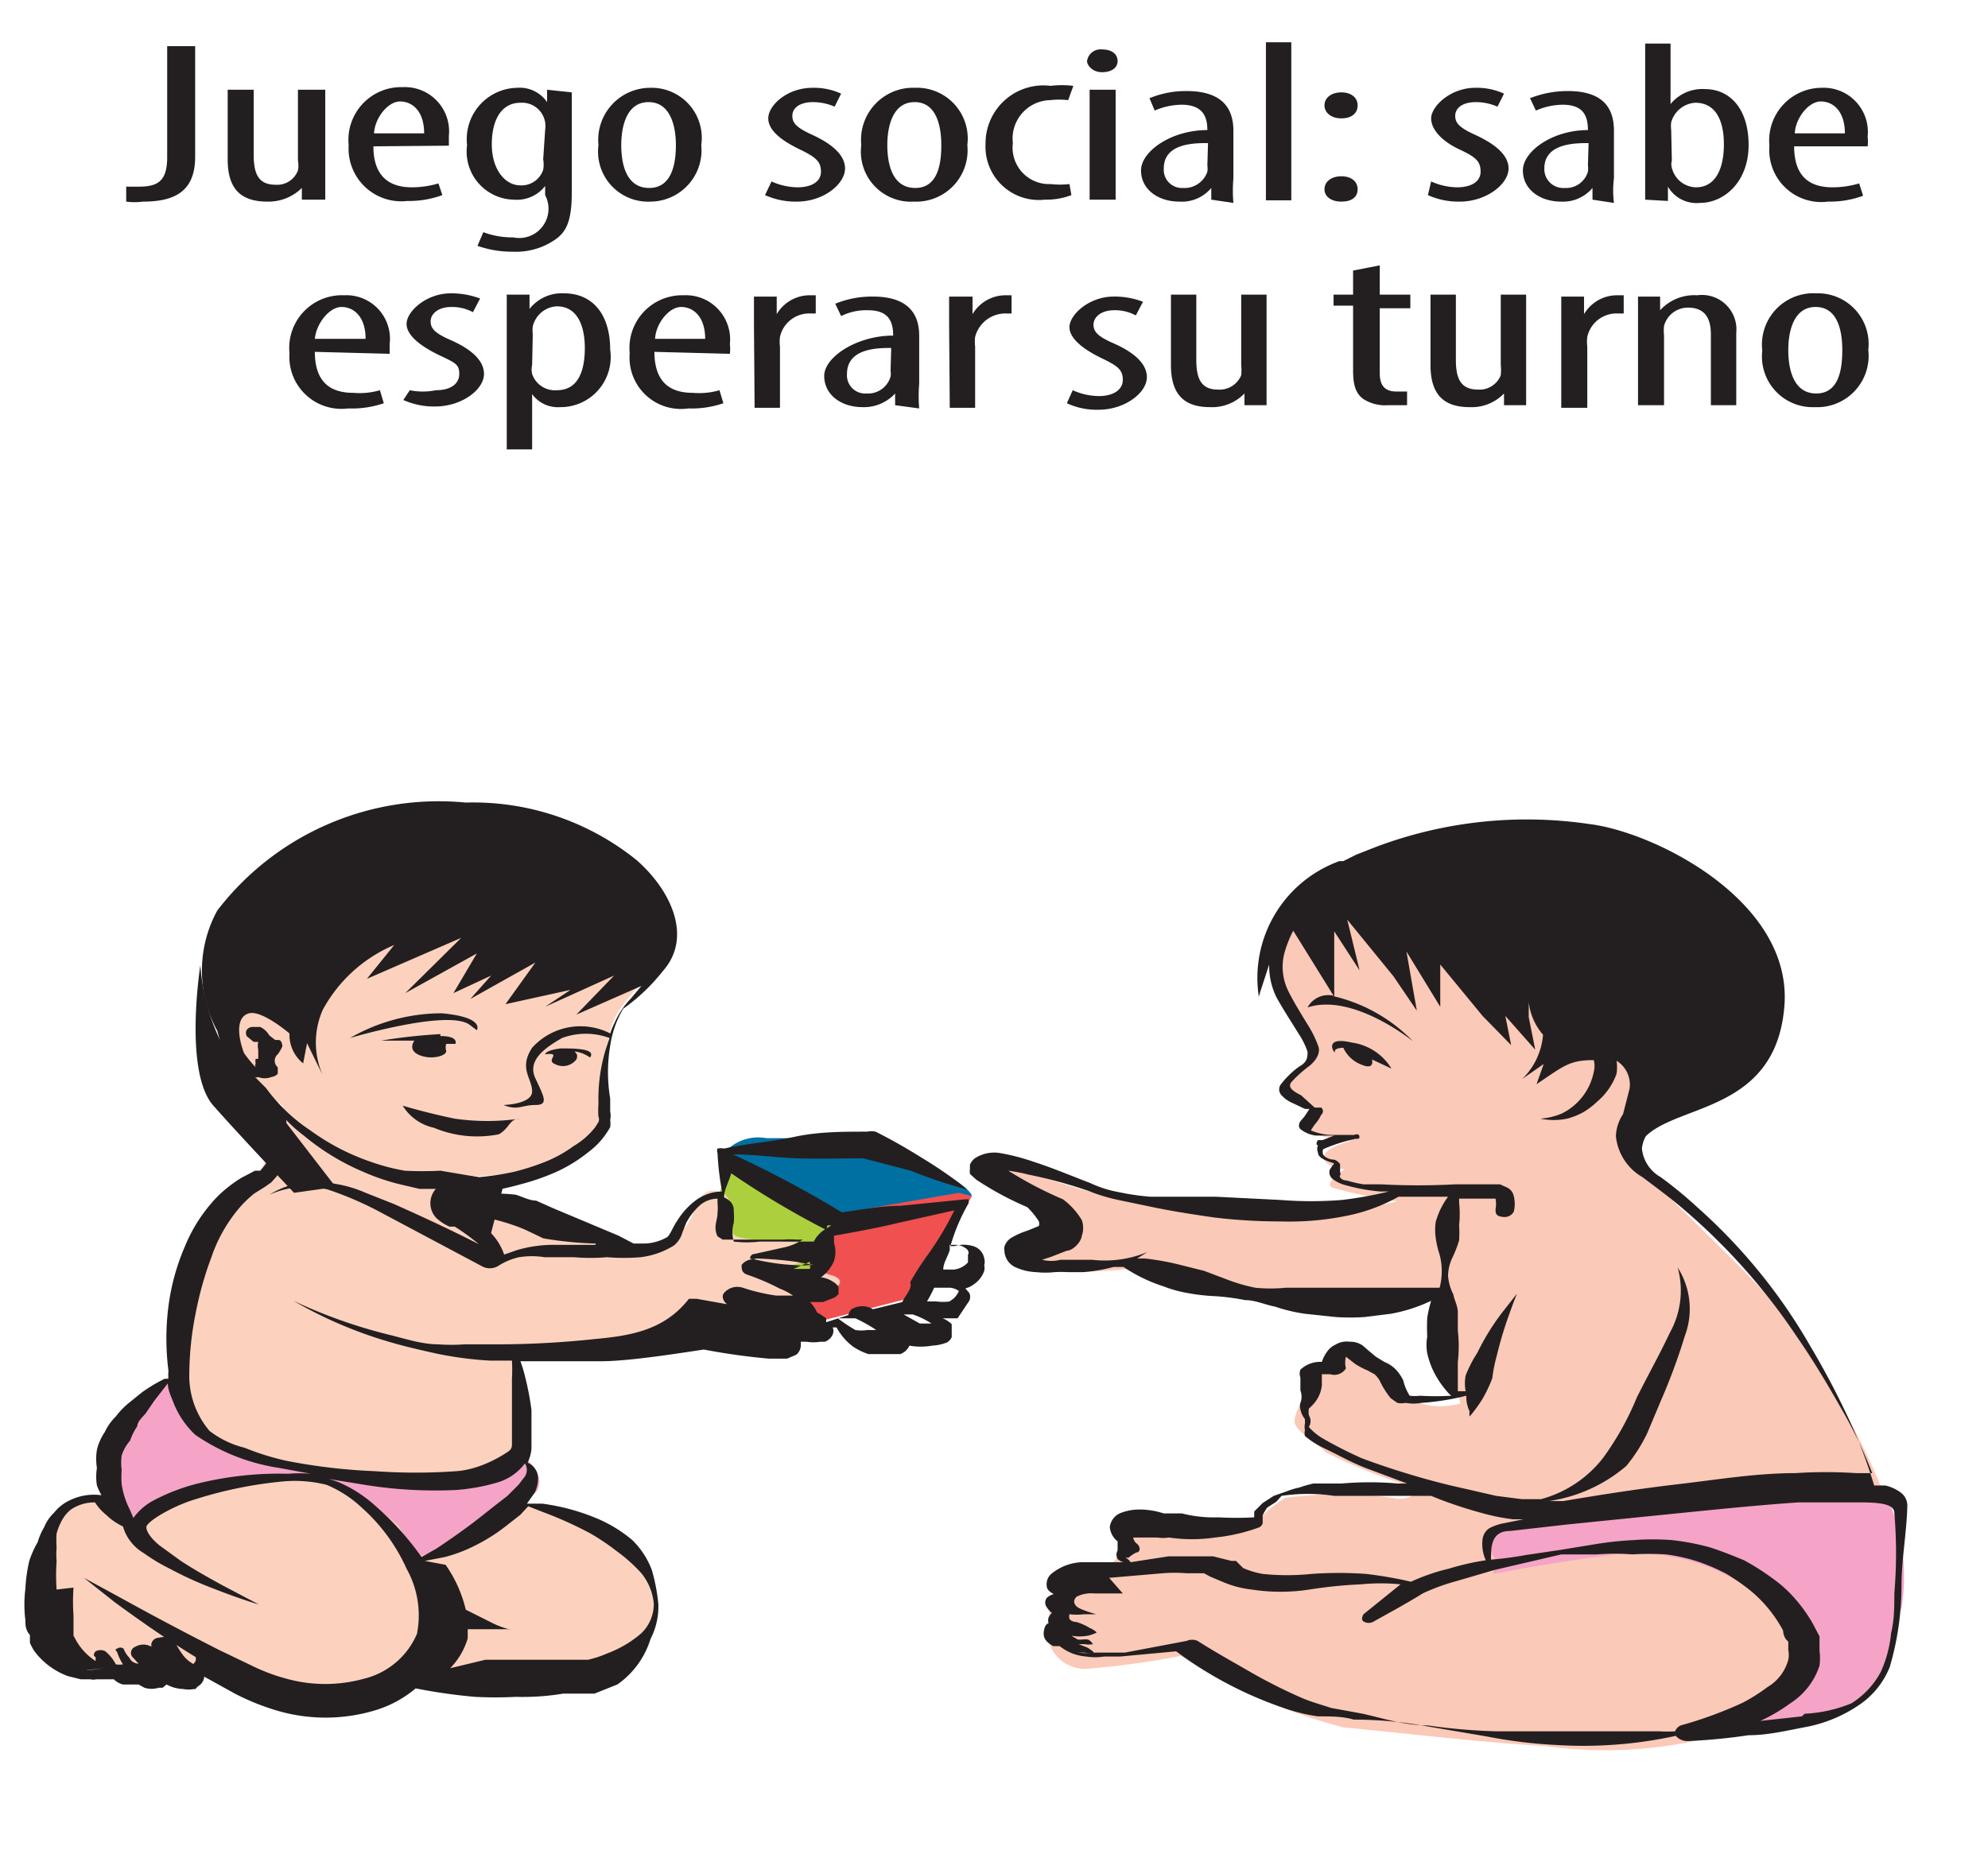 <svg id="Capa_1" data-name="Capa 1" xmlns="http://www.w3.org/2000/svg" viewBox="0 0 30.56 28.51"><defs><style>.cls-1{fill:#0070a2;}.cls-2{fill:#f05050;}.cls-3{fill:#b3d335;}.cls-4{fill:#f5a4c7;}.cls-5{fill:#fbc9b7;}.cls-6,.cls-9{fill:#231f20;}.cls-7{fill:#acd03d;}.cls-8{fill:#fcd2be;}.cls-9{fill-rule:evenodd;}</style></defs><title>5-30meses</title><path class="cls-1" d="M14.48,18.62l-1.24.5-.2.71,1.21-.33s.41-.78.23-.88"/><path class="cls-2" d="M13.17,19.17l1.2-.41s0-.16-.1-.19l-.73-.5-1.21.35Z"/><path class="cls-3" d="M13.24,19.12l-.13.71-.31-.06s-.72-.7-.72-.7l.17-.56Z"/><path class="cls-4" d="M26.48,21.91S28.83,22.82,29,23a3,3,0,0,1,.23,1.73c-.16.2,0,1.52-1.36,1.77A7,7,0,0,1,24.74,26S22,23.64,22,23.6s4.45-1.69,4.45-1.69"/><path class="cls-5" d="M23,24s-.22-.34-.14-.46a3,3,0,0,1,.86-.2l4.2-.47h1A12.41,12.41,0,0,0,27.24,20c-.91-1-2.09-2-2.12-2.24a2.84,2.84,0,0,1,.09-1.11c.12-.24.29-1-.21-1.29s-4-1.81-4.35-1.62-.92.55-.92.55a.85.85,0,0,0,0,1c.34.49.66.74.33,1.06s-.39.53-.07.66l.32.13s-.26.1-.22.22.68.18.68.18-.41.1-.42.25.32.19.32.19-.33.21-.19.28a7.51,7.51,0,0,0,1,.21,9.8,9.8,0,0,1-1.68.26,11.84,11.84,0,0,1-4-.71c-1.6-.64.45.76.45.76s.19.21-.14.35-.48.27-.31.38a7.16,7.16,0,0,0,1.56,0,4.86,4.86,0,0,0,1.58.44c1,.13,2.11.21,2.11.21l1.07-.17s-.13.76.06,1a1.44,1.44,0,0,1,.27.59s-.52.15-.79-.12-.72-.67-.92-.67,0,.12-.24.2-.33,0-.34.19-.32.57-.25.72.32.27.47.43a8.61,8.61,0,0,0,1.46.57.44.44,0,0,1-.43.13,6.18,6.18,0,0,0-1.65,0,2,2,0,0,0-.53.47,2.73,2.73,0,0,1-1.2.1c-.37-.14-.7-.19-.74-.1s0,.05-.05.27-.15.26-.15.26l.19.17s-.88.09-1,.23a1.27,1.27,0,0,0-.18.69.58.58,0,0,0,.58.54,12.39,12.39,0,0,0,1.47-.2,8.71,8.71,0,0,0,2.5,1.1c.87.08,2,.22,3.13.29a6.66,6.66,0,0,0,2.78-.21c1-.32,1.39-1,.95-1.66a3.11,3.11,0,0,0-2.69-1.08c-1,.13-1.87.3-1.87.3"/><path class="cls-6" d="M20.93,16.37a.5.5,0,0,1-.28-.26s-.14,0-.13.06-.21-.25.26-.14a.85.85,0,0,1,.61.4l-.3-.14s.05.17-.16.08"/><polygon class="cls-6" points="19.34 15.34 19.37 15.27 19.37 15.28 19.34 15.34"/><path class="cls-6" d="M15.26,18h0m.24,0h0a2.84,2.84,0,0,1,.31.06,7.36,7.36,0,0,1,.92.25,2.77,2.77,0,0,0,.46.14l.48.1c.33.07.65.12,1,.17a8.39,8.39,0,0,0,1,.06,4.43,4.43,0,0,0,1-.08,2.73,2.73,0,0,0,.83-.3c.25,0,.5,0,.76,0a1.17,1.17,0,0,0-.19.39.86.86,0,0,0,0,.24,1.38,1.38,0,0,0,.06.26,1,1,0,0,1,0,.51l-.69,0c-.23,0-.49,0-.77,0h-.91a2.37,2.37,0,0,1-.46,0,2.58,2.58,0,0,1-.42-.12l-.37-.14-.36-.09a4.11,4.11,0,0,0-.55-.1l-.12,0,.16-.1v0h0a1.7,1.7,0,0,1-.85.12h-.24l-.25,0a.57.57,0,0,1-.28,0s0,0,0,0,0-.05,0,0l.15-.05.23-.09c.09,0,.22-.13.23-.23a.36.36,0,0,0,0-.24,1.1,1.1,0,0,0-.29-.32h0l0,0A5.91,5.91,0,0,1,15.5,18Zm6.76,1.61h0a.68.68,0,0,1,.07-.28,1.72,1.72,0,0,0,.1-.26,1.79,1.79,0,0,0,0-.23,1.69,1.69,0,0,0,0-.35s0,0,0-.06h.27l.29,0h0s0,0,0,0a.45.45,0,0,1,0,.16h0c0,.06,0,.11.11.12a.16.16,0,0,0,.17-.08h0a.49.49,0,0,0,0-.24.19.19,0,0,0-.1-.13l-.11-.05h-.12l-.29,0h-.28a10.84,10.84,0,0,1-1.14,0l-.27,0a2,2,0,0,1-.26-.06c-.08,0-.12-.06-.1-.08s0,0,0-.08,0,0,0-.09a.18.18,0,0,0-.09-.07c-.09,0-.16-.05-.17-.08a.11.11,0,0,1,0-.08s0,0,0,0a.05.05,0,0,1,0,0,2.44,2.44,0,0,1,.5-.16c.05,0,.07,0,.05-.06a.07.07,0,0,0-.07,0H20.5a.84.84,0,0,1-.35-.07l.06-.09a.56.56,0,0,0,.1-.15.07.07,0,0,0,0-.11l-.1,0L20,16.84c-.12-.06-.21-.12-.15-.2a1.89,1.89,0,0,1,.25-.23c.1-.07.2-.19.17-.31a1.64,1.64,0,0,0-.14-.3c-.11-.18-.23-.37-.32-.55a.84.84,0,0,1-.07-.58,1.78,1.78,0,0,1,.14-.36l.62,1a.36.36,0,0,0-.4.18c.7-.23,1.62.52,1.62.52a2.48,2.48,0,0,0-1.21-.69l0-1,.39.6-.19-.78.71.87.36.53-.16-.91.52.85,0-.65.65.79.44.45-.09-.45.46.52-.1-.5c0-.4,0-.23,0-.23a.93.93,0,0,0,.22.5,1.07,1.07,0,0,1-.32.68l.33-.23v0h0l-.11.31c.42-.28.5-.37.88-.37h0l0,0v0a.36.36,0,0,1,0,.18.91.91,0,0,1-.49.64,1,1,0,0,1-.34.08h-.14v0l.15,0a1,1,0,0,0,.41,0,1.09,1.09,0,0,0,.25-.1,1.16,1.16,0,0,0,.21-.16,1,1,0,0,0,.3-.43.65.65,0,0,0,0-.2.43.43,0,0,1,.2.43l-.1.39a.65.65,0,0,0-.11.34.82.82,0,0,0,.41.63c.21.16.39.29.58.45a9.51,9.51,0,0,1,1.79,2c.25.36.47.73.68,1.1a7,7,0,0,1,.48,1l-.25,0a7.22,7.22,0,0,0-.93,0c-.6,0-1.2.1-1.8.17s-1.18.16-1.77.26l-.22,0A2.36,2.36,0,0,0,25,22.54a2.48,2.48,0,0,0,.32-.5l.21-.5a9.25,9.25,0,0,0,.37-1,1.18,1.18,0,0,0-.11-1.05h0s0,0,0,0a1.33,1.33,0,0,1-.12,1c-.15.32-.33.64-.51,1a4.39,4.39,0,0,1-.52.93,1.8,1.8,0,0,1-.95.63l-.16,0h-.14L23,23l-.7-.16a12.1,12.1,0,0,1-1.37-.42,6.54,6.54,0,0,1-.59-.3.85.85,0,0,1-.22-.18,0,0,0,0,1,0,0l0,0a.17.17,0,0,0,0-.18.33.33,0,0,1,0-.1l.06-.06a.51.51,0,0,0,.14-.3v-.17h.13a.21.21,0,0,0,.24-.09.06.06,0,0,0,0,0h0a.37.37,0,0,1,0-.18h0l.14.11a1.14,1.14,0,0,0,.19.1l.11.06a.39.39,0,0,1,.08.1,1.27,1.27,0,0,0,.17.27l.1.07a.33.33,0,0,0,.13,0,.66.66,0,0,0,.24,0,3.82,3.82,0,0,0,.69-.11s0,0,0,0a.54.54,0,0,0,.05.24.48.48,0,0,0,0,.08s0,0,0,0h0a1.9,1.9,0,0,0,.21-.29,2.09,2.09,0,0,0,.14-.3,2.41,2.41,0,0,1,.07-.35,5.86,5.86,0,0,1,.2-.66c.06-.17.11-.29.11-.29s0,0,0,0h0l-.22.28a3.61,3.61,0,0,0-.39.63,1.94,1.94,0,0,0-.18.35.66.66,0,0,0,0,.24h-.12s0-.06,0-.1,0-.21,0-.35a2.07,2.07,0,0,0,0-.48c0-.09,0-.18,0-.28s-.05-.18-.07-.28A.75.75,0,0,1,22.26,19.62ZM22,23h0l.15.06a7,7,0,0,0,.69.22,3.16,3.16,0,0,0,.42.08h.16l-.3.06a.79.79,0,0,0-.23.08.24.24,0,0,0-.1.17.6.6,0,0,0,.05.32h0a3.9,3.9,0,0,0-.57.13,3.06,3.06,0,0,0-.58.2A6.2,6.2,0,0,0,21,24.2a5.89,5.89,0,0,0-.84,0,3.65,3.65,0,0,1-.75,0,1.32,1.32,0,0,1-.3-.09L19,24l-.07,0h0l0,0h0l0,0-.28-.07-.24,0c-.16,0-.31,0-.45,0l-.58.09v0a.19.19,0,0,0-.08-.07l0,0h0s0,0,0,0l.05,0a.5.5,0,0,1,.12-.08c.06,0,.07-.09,0-.14l0,0a.14.14,0,0,1-.05-.09h0c.06,0,.14,0,.22,0l.15,0a.58.58,0,0,0,.18,0,2.43,2.43,0,0,0,.71,0,2.77,2.77,0,0,0,.66-.15h0a.1.1,0,0,0,.07-.07v-.12a.75.75,0,0,1,.07-.12l.14-.09L19.7,23a2.74,2.74,0,0,1,.81,0H22Zm-4.75.46Zm-.2.8h0l.82-.07a2.29,2.29,0,0,1,.37,0h.16l.11,0,0,0h0l.09.05.19.08a1.57,1.57,0,0,0,.45.12,2.92,2.92,0,0,0,.89,0,7,7,0,0,1,.79-.08,3.11,3.11,0,0,1,.61,0l-.57.46h0s-.05.08,0,.11a.15.15,0,0,0,.16,0h0c.25-.14.51-.28.75-.43a3.14,3.14,0,0,1,.52-.19l.58-.17L24,23.9H24l.55,0a3.32,3.32,0,0,1,.54,0,4.38,4.38,0,0,1,.52,0,2.68,2.68,0,0,1,.49.11,2.92,2.92,0,0,1,.44.19,3.27,3.27,0,0,1,.36.25,2,2,0,0,1,.29.29,2.1,2.1,0,0,1,.22.33s0,.11.08.17l0,.05a0,0,0,0,0,0,0v.08a.38.38,0,0,1,0,.15.7.7,0,0,1-.32.42,2.75,2.75,0,0,1-.38.24,6.25,6.25,0,0,1-.92.34h0a.16.16,0,0,0-.12.1,1.92,1.92,0,0,1-.24,0c-.17,0-.35,0-.52,0l-1,0-.52,0H23a9.1,9.1,0,0,1-1.05-.09c-.35,0-.69-.11-1-.18l-.49-.09c-.15-.05-.3-.09-.44-.15a8.06,8.06,0,0,1-.83-.42c-.26-.15-.53-.3-.78-.46h0a.21.21,0,0,0-.17,0l-.95.18-.23,0-.22,0a1.24,1.24,0,0,1-.27,0h.1a.49.49,0,0,0,.15,0,.56.56,0,0,0-.11-.08l-.13-.05-.08,0h0l0,0h.05s0,0,0,0h0l.12,0a.36.36,0,0,0,.13,0,.19.19,0,0,0-.07-.07.31.31,0,0,0-.1,0h-.06l-.1-.06a.72.72,0,0,0,.25,0,.51.51,0,0,0,.14-.05.38.38,0,0,0-.11-.07.88.88,0,0,0-.2-.09s-.08,0-.11-.05a.13.13,0,0,1,0-.07h0a.93.93,0,0,0,.22,0h.19s0,0,0,0h0a0,0,0,0,0,0,0s0,0,0,0-.25-.07-.3-.12-.05-.1,0-.15a.5.5,0,0,1,.27-.05h.44Zm10.65,2.13h0l-.64.07h0a2.64,2.64,0,0,0,.46-.27,1.09,1.09,0,0,0,.35-.36,1.07,1.07,0,0,0,.1-.22.88.88,0,0,0,0-.23l0-.11,0-.06,0-.05-.1-.19a2.26,2.26,0,0,0-.26-.37,1.91,1.91,0,0,0-.36-.33,3.7,3.7,0,0,0-.44-.28c-.17-.07-.34-.14-.53-.2a3.71,3.71,0,0,0-.58-.11,3.85,3.85,0,0,0-.59,0,5.23,5.23,0,0,0-.57.06l-.55.09-.54.08a5.15,5.15,0,0,1-.53.07c0-.19,0-.44.29-.44l.88-.1,1.78-.18c.6-.06,1.19-.12,1.78-.16.29,0,.59,0,.87,0s.6,0,.6.16a7.34,7.34,0,0,1,0,1.24c0,.2,0,.41-.05.61a1.84,1.84,0,0,1-.16.6,1.29,1.29,0,0,1-.45.48A2.17,2.17,0,0,1,27.74,26.35ZM15,17.8a.23.23,0,0,0-.09.11s0,0,0,.06a.38.38,0,0,0,0,.08l.1.09a4.9,4.9,0,0,0,.78.42,1.16,1.16,0,0,1,.18.22.12.12,0,0,1,0,.07s0,0,0,0l-.17.07a1.19,1.19,0,0,0-.25.11.24.24,0,0,0-.11.14.14.14,0,0,0,0,.06h0v0a.29.29,0,0,0,.16.25.84.84,0,0,0,.33.08,1.27,1.27,0,0,0,.28,0,1.77,1.77,0,0,1,.21,0l.23,0a2.57,2.57,0,0,0,.47-.08l.15,0a2.44,2.44,0,0,0,.62.3,1.89,1.89,0,0,0,.36.1,3,3,0,0,0,.44.05,3.47,3.47,0,0,1,.45.06c.16,0,.3.07.46.1a2.56,2.56,0,0,0,.46.11l.47.05a3.3,3.3,0,0,0,.45,0l.4-.05A2.41,2.41,0,0,0,22,20l0,0a2,2,0,0,0-.06.26,2.83,2.83,0,0,0,0,.29.74.74,0,0,0,0,.26,1.35,1.35,0,0,0,.08.24,1.43,1.43,0,0,0,.22.34.45.45,0,0,0,.07.07,3.85,3.85,0,0,1-.48,0,.65.65,0,0,1-.16,0s0,0,0,0,0,0,0,0a.79.79,0,0,1-.1-.24.76.76,0,0,0-.11-.16.52.52,0,0,0-.18-.12l-.13-.08-.12-.1-.08-.07a.33.33,0,0,0-.2-.06.34.34,0,0,0-.23.05.29.29,0,0,0-.11.09.56.56,0,0,0-.09.17h0a.44.44,0,0,0-.33.12.17.17,0,0,0,0,.12v.2a.26.26,0,0,1,0,.19l0,0,0,0a.18.18,0,0,0,0,.1.35.35,0,0,0,.07.15s0,.05,0,.07a.22.22,0,0,0,0,.1.18.18,0,0,0,0,.09,1.37,1.37,0,0,0,.3.19c.21.1.4.21.63.3l.64.24-.14,0a5,5,0,0,0-.87,0l-.21,0-.22,0a1.66,1.66,0,0,0-.21.06,1.17,1.17,0,0,0-.2.06l-.2.07-.17.11-.13.13,0,.09a5.07,5.07,0,0,1-.55,0,2,2,0,0,1-.56-.06l-.13,0-.15,0a1.2,1.2,0,0,0-.4-.06.79.79,0,0,0-.28.06.27.27,0,0,0-.15.21.32.32,0,0,0,.12.22l0,.05,0,.09a.13.13,0,0,0,0,.13.2.2,0,0,0,.09.05h0l0,0H17l-.18,0h-.2a.79.79,0,0,0-.46.18.21.21,0,0,0-.07.18c0,.06.05.1.11.13a.24.24,0,0,0-.11.06.12.12,0,0,0,0,.14.34.34,0,0,0,.08.09.25.25,0,0,0-.05.07.14.14,0,0,0,0,.09s-.05,0-.07.1,0,.17.14.25l.1,0a.73.73,0,0,0,.41.16.82.82,0,0,0,.27,0h.25l.86-.08a6,6,0,0,0,1.65.87,2.74,2.74,0,0,0,.53.13c.2,0,.38,0,.55.05q.53,0,1.05.09l1,.17a7.49,7.49,0,0,0,1.06.13,6.67,6.67,0,0,0,1.84-.14.24.24,0,0,0,.19.08,8.89,8.89,0,0,0,.93-.09c.3,0,.58-.07.9-.13a2.17,2.17,0,0,0,.82-.35,1.27,1.27,0,0,0,.45-.57,4.43,4.43,0,0,0,.18-1.24c0-.41.08-.82.09-1.24a.25.25,0,0,0-.1-.2.64.64,0,0,0-.24-.11l-.17,0a7.38,7.38,0,0,0-.38-1,12.51,12.51,0,0,0-.6-1.14,8.53,8.53,0,0,0-1.73-2.13,6.47,6.47,0,0,0-.57-.47.57.57,0,0,1-.29-.44.47.47,0,0,1,.06-.19c.51-.5,2-.38,2.13-2s-2-2.68-3-2.8a6.58,6.58,0,0,0-3.3.36l-.28.11-.2.1-.06,0a1.91,1.91,0,0,0-1.24,2.08l.16-.49a1.1,1.1,0,0,0,.11.5c.11.2.23.38.34.56a1.22,1.22,0,0,1,.14.28c0,.08,0,.16-.13.23a1.33,1.33,0,0,0-.27.26.13.13,0,0,0,0,.18.48.48,0,0,0,.17.12l.19.09.07,0s0,0,0,0l-.08.12-.06.07s-.05.07,0,.12a.46.46,0,0,0,.24.1l.22,0h.06l-.18.07-.07,0s-.05.07,0,.08a.14.14,0,0,0,0,.11c0,.1.18.14.25.17h0a.53.53,0,0,0-.07.1.13.13,0,0,0,.05.14.55.55,0,0,0,.15.08,2.83,2.83,0,0,0,.58.11h.13a6,6,0,0,1-.72.13,6,6,0,0,1-.95,0l-1-.05-1,0a3.7,3.7,0,0,1-.48-.07,1.73,1.73,0,0,1-.44-.14c-.29-.11-.57-.23-.88-.33a3.31,3.31,0,0,0-.5-.13A.55.55,0,0,0,15,17.8Z"/><path class="cls-6" d="M12.32,19.1h0a2.83,2.83,0,0,0,0-.29,1.42,1.42,0,0,0,0-.2c.12.1.24.2.37.29s.32.21.49.31l0,0v0c-.08.12-.15.24-.22.36-.06-.06-.11-.12-.17-.17l-.43-.34m.95.58h0c0-.13.06-.26.08-.39h0s0-.05,0-.07a3.28,3.28,0,0,1,.54-.24l.57-.13a3.31,3.31,0,0,0-.45.47,4.52,4.52,0,0,0-.5.23Zm.9-1h0a3.13,3.13,0,0,1-.36.19,2.43,2.43,0,0,1-.54.17,3.4,3.4,0,0,0-.32-.34l-.23-.21a4.88,4.88,0,0,0,.83-.4,1.7,1.7,0,0,0,.34.37Zm-2.23.46a.07.07,0,0,0,0,.07l0,0c.12.13.25.27.39.4l.45.37h0a.28.28,0,0,0,.29,0,.12.12,0,0,0,.07-.07s0,0,0-.06l.48-.15c.19-.07.37-.16.54-.24h0l.05-.05a2.51,2.51,0,0,0,.28-.65l.19-.05-.18-.14a3.15,3.15,0,0,0-.47-.3,2.77,2.77,0,0,0-.55-.24h0a6.35,6.35,0,0,0-1.27.24l-.28.08.17.14a1.12,1.12,0,0,0-.11.26A2.47,2.47,0,0,0,11.94,19.15Z"/><path class="cls-1" d="M14.94,18.39l-2.15.29-1.66-.95a.69.69,0,0,1,.65-.23c.47,0,1.8,0,1.8,0s1.33.69,1.36.89"/><polygon class="cls-2" points="12.89 18.66 14.74 18.34 14.94 18.39 14.1 19.93 12.23 20.41 12.89 18.66"/><path class="cls-7" d="M12.28,19.94a12.21,12.21,0,0,0,.62-1.1l-1.67-1.11-.38,1.4Z"/><path class="cls-4" d="M7.1,21.84s1.45.59,1.15,1.09a6.5,6.5,0,0,1-1.87,1.21L2.64,24s-.88-.69-1-1.06a1.25,1.25,0,0,1,.39-1.3,8.7,8.7,0,0,0,1-.88Z"/><path class="cls-8" d="M9.82,19.29a2.31,2.31,0,0,0,.66-.36c.24-.23.22-.66.51-.62s.24.28.21.42-.06.13.09.26,1.32.06,1.36.21-.74.32-.74.32.94,0,1,.17-.72.3-.72.3.39.21.31.33a2.91,2.91,0,0,1-.67.37l-1.08-.17-2.94.31s.26.19.21.84.34.83-.61,1A8.37,8.37,0,0,1,4,22.4c-.81-.28-1.37-.66-1.27-1.6a4.87,4.87,0,0,1,.48-2.06c.22-.2.73-.49.88-.93s.41-.73.19-.86a1.57,1.57,0,0,1-.88-1.23c-.07-.79.6-2.22,1.49-2.31a11.63,11.63,0,0,1,3-.19c.46.2,2.08,1.32,2.09,1.6s-.51.58-.61,1.06A6.46,6.46,0,0,0,9.33,17,1.68,1.68,0,0,1,8.11,18a7.14,7.14,0,0,1-1.56.09l.21.1v.24a2.23,2.23,0,0,1,1.13,0c.59.19,1.94.79,1.94.79"/><path class="cls-8" d="M2.91,23a2.79,2.79,0,0,1,3.22.47l.28.47a4.85,4.85,0,0,0,.94-.38c.24-.17.57-.47.57-.47a5.89,5.89,0,0,1,1.57.65c.45.36,1,1.28,0,1.7a4.93,4.93,0,0,1-2.08.34l-1.13-.1a1.41,1.41,0,0,1-1.19.43,5.2,5.2,0,0,1-1.83-.63s.09.37-.27.29a3.23,3.23,0,0,0-.94-.12c-.32,0-.55.16-.87,0S.76,25,.7,24.6s.11-1.53.46-1.55a2,2,0,0,1,.68.07l.42.52s-.46-.51.65-.64"/><path class="cls-6" d="M7.21,15.75c-.35-.23-1.83.21-1.83.21a2.83,2.83,0,0,1,1.41-.38c.67.06.54.26.54.26Z"/><path class="cls-6" d="M6.77,15.93c.29,0,.23.12.23.12H6.86a.17.17,0,0,0,0,.11c0,.08-.24.14-.42.06S6.37,16,6.37,16H5.86a8.33,8.33,0,0,1,.91-.1"/><path class="cls-6" d="M8.6,16.12c.23,0,.57,0,.47.14a.53.53,0,0,0-.21-.09c-.08,0,.05,0,0,.12a.26.26,0,0,1-.33.07c-.15-.06.12-.18-.15-.15,0,0,0-.06.24-.09"/><path class="cls-6" d="M6.19,17s.36.11.8.2a3.51,3.51,0,0,0,1,0c-.16,0-.15.14-.32.24a1.72,1.72,0,0,1-1-.1A.75.75,0,0,1,6.19,17"/><path class="cls-6" d="M4.9,16.6v0"/><path class="cls-6" d="M.87,24.44h0a3.1,3.1,0,0,1,0-.43,1.43,1.43,0,0,1,0-.22,1.55,1.55,0,0,1,0-.21.93.93,0,0,1,.08-.2.55.55,0,0,1,.14-.17.65.65,0,0,1,.37-.11h0a.79.79,0,0,0,.17.19.94.94,0,0,0,.26.18s0,0,0,0a.7.7,0,0,0,.32.41,2.82,2.82,0,0,0,.4.24,5.73,5.73,0,0,0,.71.32c.41.16.66.23.66.23l0,0-.57-.3c-.18-.1-.4-.22-.63-.37l-.33-.24c-.11-.09-.2-.2-.2-.28s.39-.32.76-.43a6.42,6.42,0,0,1,1.32-.27,2,2,0,0,1,.69.05,1.79,1.79,0,0,1,.54.35,2.78,2.78,0,0,1,.69.94,1.47,1.47,0,0,1,.16,1,1.19,1.19,0,0,1-.81.69,2.23,2.23,0,0,1-1.2,0,2.86,2.86,0,0,1-.53-.2l-.5-.24c-.63-.32-1.15-.6-1.51-.8l-.57-.31,0,0,.48.38c.29.21.7.51,1.24.84,0,0,0,0,0,.05a.14.14,0,0,1-.06.07l0,0H3a.54.54,0,0,1-.17-.13,1.35,1.35,0,0,1-.14-.22.23.23,0,0,0-.24-.07c-.09,0-.14.08-.12.14h0s0,0,0,0l0,0h0s0,0,0,0a.25.25,0,0,0-.25,0,.1.1,0,0,0-.05.15v0l.1.11h0s-.1,0-.14-.09a.42.42,0,0,1-.09-.14s0,0,0,0a.08.08,0,0,0-.1,0s-.05,0,0,.05h0a.82.82,0,0,0,.09.19v0s0,0,0,0h0s0,0,0,0a.3.3,0,0,1-.11,0,.64.64,0,0,0-.16-.2h0a.16.16,0,0,0-.15,0s-.06.06,0,.09h0l0,.06a.92.92,0,0,1-.29-.3l-.05-.09,0-.05v-.05l0-.21a3.05,3.05,0,0,1,0-.43m.46,1.24h0S1.33,25.69,1.33,25.68Zm5.33,0h0a1.1,1.1,0,0,0,.27-.46c0-.05,0-.09,0-.14l.24,0,.37,0a.59.59,0,0,0,.17,0,.47.47,0,0,1-.15,0,1.44,1.44,0,0,1-.3-.12l-.36-.18a2,2,0,0,0-.31-.69L6.53,24l.31-.06a2.27,2.27,0,0,0,.47-.18,2.74,2.74,0,0,0,.46-.29L8,23.29l.12-.13.23.09a5.91,5.91,0,0,1,.73.33,3.51,3.51,0,0,1,.4.27,2.43,2.43,0,0,1,.38.34.87.87,0,0,1,.19.47.62.62,0,0,1-.2.46,1.72,1.72,0,0,1-.51.3,1.76,1.76,0,0,1-.3.1l-.08,0H8.85l-.16,0-.63,0-.6,0ZM8.07,22.5h0a.19.19,0,0,1,0,.2l-.1.13L7.8,23l-.18.14-.19.15c-.25.2-.51.38-.72.52l-.23.13a4.41,4.41,0,0,0-.68-.76,2.1,2.1,0,0,0-.57-.38,1.27,1.27,0,0,0-.18-.06l.62.1A6.8,6.8,0,0,0,7,22.91a3,3,0,0,0,.66-.12A.82.82,0,0,0,8.07,22.5Zm1.06-1.91h0a14.29,14.29,0,0,1-1.6.08c-.13,0-.27,0-.39,0a2.71,2.71,0,0,1-.4,0c-.26,0-.52-.09-.77-.15A7.83,7.83,0,0,1,4.51,20l0,0a6.58,6.58,0,0,0,1.4.61c.26.08.52.14.79.2a5.53,5.53,0,0,0,.83.11h.34a2.59,2.59,0,0,1,0,.28c0,.14,0,.32,0,.52v.36h0v.11c0,.05,0,.09-.06.13s-.4.27-.79.3a8.82,8.82,0,0,1-1.26,0,8.86,8.86,0,0,1-1.36-.16,4,4,0,0,1-.64-.2A1.44,1.44,0,0,1,3.22,22a1.31,1.31,0,0,1-.31-.89,4.9,4.9,0,0,1,.1-.93,5.27,5.27,0,0,1,.24-.85,2.32,2.32,0,0,1,.39-.71,1.72,1.72,0,0,1,.27-.27l.16-.1.1-.07.08-.09a.84.84,0,0,0,.15-.54,2.34,2.34,0,0,0,0-.33,2.1,2.1,0,0,0,.27.24,3.64,3.64,0,0,0,.92.56,3.35,3.35,0,0,0,.56.19l.3.07.15,0h.1a.33.33,0,0,0,0,.44.7.7,0,0,0,.21.14l.08,0,0,0a3.18,3.18,0,0,1,.37.27c-.43-.22-.86-.42-1.31-.62l-.43-.17a1.9,1.9,0,0,0-.48-.14,1.34,1.34,0,0,0-1,.17l0,0a1.39,1.39,0,0,1,.9-.08,5.21,5.21,0,0,1,.81.35l1.56.83a.25.25,0,0,0,.24,0h0a1,1,0,0,1,.33-.14,1.26,1.26,0,0,1,.39,0h.21l.24,0a2.9,2.9,0,0,0,.51,0,3.12,3.12,0,0,0,.52,0,1.25,1.25,0,0,0,.51-.18.39.39,0,0,0,.13-.2l.06-.15a1,1,0,0,1,.2-.26.42.42,0,0,1,.28-.11s0,0,0,.07a.76.76,0,0,1,0,.15c0,.12-.07.21,0,.36l.08.05h.06l.14,0h.72a1.46,1.46,0,0,1,.22,0l.09,0s0,0,0,0a.87.87,0,0,1-.29.12l-.45.1a.07.07,0,0,0-.07.07.09.09,0,0,0,.09,0h0a5.79,5.79,0,0,1,.61.05l.28.05.09,0h0l-.06,0-.09,0a1.1,1.1,0,0,1-.26,0,3.28,3.28,0,0,1-.56-.08.22.22,0,0,0-.23.08c0,.06,0,.12.09.15h0a3.61,3.61,0,0,1,.49.21,1,1,0,0,1,.21.11s0,0,0,0h-.26a2.91,2.91,0,0,1-.51-.12.27.27,0,0,0-.29.08c-.05.06,0,.15.07.19h0l.07,0-.56-.1h-.12C10.2,20.47,9.66,20.54,9.13,20.59Zm3.3-.57h0l.22,0,.18-.07.06-.05h0l0,0s0-.07,0-.11a.2.2,0,0,0-.08-.08.45.45,0,0,0-.18-.07l-.06,0,.05,0a.62.62,0,0,0,.2-.25.45.45,0,0,0,0-.28,1.17,1.17,0,0,0,0-.11s0,0,0,0c.34-.06.67-.12,1-.2l.85-.19a4.63,4.63,0,0,1-.42.7,4.25,4.25,0,0,0-.25.39v0a.05.05,0,0,0,0,.05h0c0,.09-.09.18-.13.27l-.45.11a.32.32,0,0,0-.33,0,.2.2,0,0,0-.05.09l-.34.11,0-.06a1.1,1.1,0,0,0-.14-.09A.52.52,0,0,0,12.43,20Zm.45.25h0l.27,0s0,0,0,0h0a2.43,2.43,0,0,1,.32.18l0,0-.06,0h-.08a.58.58,0,0,1-.18,0A2.37,2.37,0,0,1,12.88,20.27Zm.71.21Zm0,0Zm.3-.27h0l-.08,0,.22,0a1.31,1.31,0,0,1,.29.14l0,0h0s0,0,0,0h0l-.18,0Zm.47.11Zm.24-.31h0a.74.74,0,0,1-.21,0h-.14a2.12,2.12,0,0,0,.11-.21h.12l.13,0a.27.27,0,0,1,.13.05s0,0,0,0v0s0,0,0,0l0,0A.31.31,0,0,1,14.61,20Zm.28-.72h0s0,0,0,.06l0,.06a.35.35,0,0,1-.21.11H14.5c0-.1.07-.2.1-.3l0-.08h.1a.27.27,0,0,1,.14.05A.09.09,0,0,1,14.89,19.27Zm-2.43.11h0v.05a.14.14,0,0,1,0,.06h-.25Zm.27-.56h0l.06,0-.11.07a.46.46,0,0,0-.16.18l-.1,0-.25,0-.48,0a1.68,1.68,0,0,1-.4,0,.51.51,0,0,1,0-.29,1,1,0,0,0,0-.17c0-.06,0-.15-.15-.22h0c0-.12.08-.25.11-.37a13.08,13.08,0,0,0,1.46.87Zm-3.57.3H9l-.23,0-.27,0a2,2,0,0,0-.55.08l-.2.07s0,0,0,0a.89.89,0,0,0-.41-.49l-.11-.06-.1,0-.1,0a.26.26,0,0,1-.09-.09,3,3,0,0,1,.46.06,3,3,0,0,1,.47.12,2.18,2.18,0,0,1,.23.09l.25.12A5.51,5.51,0,0,0,9.16,19.12ZM6.77,18h0A5.17,5.17,0,0,1,6.22,18a3.18,3.18,0,0,1-.53-.14,3.49,3.49,0,0,1-.92-.48,2.65,2.65,0,0,1-.68-.65h0l-.17-.17a.06.06,0,0,0,.05,0,.27.27,0,0,0,.2,0,.16.16,0,0,0,.1-.05c0-.05,0-.1,0-.1a.13.13,0,0,1,0-.2.63.63,0,0,0,.07-.12s0-.1-.06-.1l-.05,0-.09-.07A.32.32,0,0,0,4,15.79l-.11,0a.11.11,0,0,0-.1.05.09.09,0,0,0,0,.08.08.08,0,0,0,0,0h0l0-.05,0,0s0,0,0,0,0,0,0,0l0,.06.11.09.07,0s0,0,0,0a.26.26,0,0,0,0,.12c0,.08,0,.15,0,.24s0,0,0,0H4s0,0,0-.05v-.05H4l-.07,0a.16.16,0,0,0,0,.07.07.07,0,0,0,0,.06,1.92,1.92,0,0,1-.18-.22c-.1-.27-.12-.56.08-.61s.62.31.62.31a.56.56,0,0,0,.21.46l.06-.31.24.49a1.25,1.25,0,0,1,0-1,2.24,2.24,0,0,1,1.1-1l-.42.52,1.45-.63-.86.85,1.1-.61-.36.61L7.55,15l-.32.36,1-.56-.46.64,1-.22-.39.26L9.44,15l-.58.6,1-.44-.16.19a1.27,1.27,0,0,0-.25.37,1.22,1.22,0,0,0-.07.17,1,1,0,0,0-1.2.22c-.21.32,0,.47,0,.67s-.44.21-.44.21c.22.09.28,0,.49,0s.13-.13,0-.41.15-.47.41-.62a1.05,1.05,0,0,1,.73,0l-.06.18a2.6,2.6,0,0,0-.11.83,1.21,1.21,0,0,0,0,.2.1.1,0,0,1,0,.08l-.05.08a1.17,1.17,0,0,1-.33.29,2,2,0,0,1-.43.24,3.66,3.66,0,0,1-.5.16,4.51,4.51,0,0,1-.53.08ZM3,22.06H3a3.07,3.07,0,0,0,1.29.51l.49.09a2.11,2.11,0,0,0-.35,0A5.22,5.22,0,0,0,3,22.82a3.07,3.07,0,0,0-.62.24.91.91,0,0,0-.33.28L2,23.22a1.28,1.28,0,0,1-.13-.4,1.61,1.61,0,0,1,0-.22.87.87,0,0,1,0-.22A.65.65,0,0,1,2,22.15a.91.91,0,0,1,.11-.22c0-.07.08-.14.13-.2l.13-.19.21-.27h0c0,.11.06.22.1.33A1.38,1.38,0,0,0,3,22.06ZM.39,24.43a1.94,1.94,0,0,0,0,.48c0,.07,0,.15.07.23l0,.07,0,.05a.83.83,0,0,0,.07.13,1.14,1.14,0,0,0,.51.38l.2.05h.15a.18.18,0,0,0,.09,0v0l.13,0h.09l.05,0a.3.3,0,0,0,.14.08h.13l.11,0h0l.09.05a.37.37,0,0,0,.22,0h.06l0,0h0l.06-.05h0a.58.58,0,0,0,.26.07.41.41,0,0,0,.16,0c.06,0,0,0,.09-.06a.19.19,0,0,0,.07-.13l.47.26a3.64,3.64,0,0,0,.61.25,2.64,2.64,0,0,0,1.57,0,1.75,1.75,0,0,0,.6-.33,8.52,8.52,0,0,0,.91.13,6.05,6.05,0,0,0,.63,0,3.79,3.79,0,0,0,.73-.05l.18,0H9l.05,0,.09,0,.35-.14A1.33,1.33,0,0,0,10,25.2a1.08,1.08,0,0,0,.12-.54,2.82,2.82,0,0,0-.1-.52,1.26,1.26,0,0,0-.3-.46,2.13,2.13,0,0,0-.49-.31,3.3,3.3,0,0,0-.89-.25l-.24,0,.12-.17a.49.49,0,0,0,.05-.19.26.26,0,0,0-.16-.27l0,0a0,0,0,0,0,0,0,.6.6,0,0,0,.06-.22V22c0-.11,0-.22,0-.32a4.39,4.39,0,0,0-.1-.52A2.08,2.08,0,0,0,8,20.93c.41,0,.82,0,1.23,0s1.06-.1,1.59-.18a10,10,0,0,0,1,.14h.28l.14-.06a.19.19,0,0,0,.07-.15l0-.05h.09a.65.65,0,0,0,.21,0h.07l0,0a.21.21,0,0,0,.12-.11.14.14,0,0,0,0-.11h.06a.91.91,0,0,0,.26.3,1,1,0,0,0,.23.11l.16,0h.25l.08,0a.25.25,0,0,0,.14-.13h0a1,1,0,0,0,.35,0,.71.71,0,0,0,.23-.05l0,0,0,0,0,0a.19.19,0,0,0,.07-.08c0-.06,0-.15,0-.2a.42.42,0,0,0-.14-.09h.1l.13,0L14.9,20l0,0s0,0,0,0v0a.14.14,0,0,0,0-.12l-.06-.07a.37.37,0,0,0,.14-.07.41.41,0,0,0,.15-.2.22.22,0,0,0,0-.09.18.18,0,0,0,0-.1.24.24,0,0,0-.17-.19.5.5,0,0,0-.29,0l-.06,0a2.91,2.91,0,0,1,.28-.66s0-.05,0-.06h-.05l-1,.1c-.3,0-.6.06-.9.1a16.51,16.51,0,0,0-1.67-.89h0c.34,0,.67.05,1,.06s.7,0,1,0L14,18a7.39,7.39,0,0,0,.87.29,6.2,6.2,0,0,0-.67-.47c-.24-.15-.48-.29-.74-.42a.31.31,0,0,0-.13,0h0c-.38,0-.75,0-1.12.08s-.72.1-1.08.18a.23.23,0,0,0-.1,0,.09.09,0,0,0,0,.07,4.12,4.12,0,0,0,.07.59.69.69,0,0,0-.41.14,1.14,1.14,0,0,0-.28.31c-.07.1-.12.25-.17.26a.73.73,0,0,1-.34.09H9.74L9.51,19l-1-.42-.27-.12c-.1,0-.21-.06-.31-.09a2.47,2.47,0,0,0-.59,0,1.72,1.72,0,0,0-.5.1s0,0,0,0a.34.34,0,0,1-.05-.11A4,4,0,0,0,8,18.21a3.49,3.49,0,0,0,.57-.2,2.3,2.3,0,0,0,.48-.3,1.19,1.19,0,0,0,.33-.38.37.37,0,0,0,0-.11.31.31,0,0,0,0-.13c0-.09,0-.13,0-.2a2.44,2.44,0,0,1,0-.81,1.56,1.56,0,0,1,.2-.57,2.93,2.93,0,0,0,.61-.58c.47-.53.11-1.26-.41-1.71a4,4,0,0,0-2.62-.88A4.29,4.29,0,0,0,3.34,14a1.93,1.93,0,0,0,0,1.85c.08.3.31,1.07.31,1.07l.11-.3.2.58L4,17l.12.34,0-.32.12.14a2,2,0,0,1,0,.39A1,1,0,0,1,4,18l0,0-.08,0-.21.11a2.06,2.06,0,0,0-.37.29,2.43,2.43,0,0,0-.5.77,3.4,3.4,0,0,0-.25.91,3.89,3.89,0,0,0,0,1,.5.5,0,0,0,0,.12l-.06,0a2.46,2.46,0,0,0-.35.21l-.21.17a1.21,1.21,0,0,0-.19.2.81.81,0,0,0-.17.24.83.83,0,0,0-.12.27.86.86,0,0,0,0,.28.84.84,0,0,0,0,.27,1,1,0,0,0,.07.15.84.84,0,0,0-.47.07.67.67,0,0,0-.26.2.62.62,0,0,0-.15.22.94.94,0,0,0-.1.23A1.55,1.55,0,0,0,.45,24,2.42,2.42,0,0,0,.39,24.43Z"/><path class="cls-6" d="M2.57.71H3v1.7c0,.53-.31.69-.8.69a1,1,0,0,1-.26,0l0-.23h.19c.28,0,.44-.07.44-.45Z"/><path class="cls-6" d="M5,2.61C5,2.8,5,3,5,3.07H4.64l0-.18h0a.73.73,0,0,1-.53.21c-.44,0-.61-.23-.61-.65V1.38h.4v1c0,.27.06.46.33.46a.34.34,0,0,0,.35-.22.39.39,0,0,0,0-.15V1.38H5Z"/><path class="cls-6" d="M6.52,2.05h0c0-.34-.18-.49-.37-.49s-.39.26-.4.49Zm-.78.2c0,.52.31.63.59.63a1.43,1.43,0,0,0,.41-.06L6.8,3a1.49,1.49,0,0,1-.54.09.81.81,0,0,1-.9-.86.81.81,0,0,1,.83-.89.68.68,0,0,1,.71.75v.15Z"/><path class="cls-6" d="M8.38,2h0a.43.43,0,0,0,0-.12A.36.36,0,0,0,8,1.58c-.29,0-.44.26-.44.64s.2.63.44.63a.35.35,0,0,0,.35-.24.45.45,0,0,0,0-.16Zm.41-.58c0,.12,0,.27,0,.53v1c0,.44-.08.61-.25.73a1.06,1.06,0,0,1-.66.19,1.6,1.6,0,0,1-.54-.09l.09-.21a1.27,1.27,0,0,0,.46.08A.45.45,0,0,0,8.38,3V2.86h0a.55.55,0,0,1-.48.21.74.74,0,0,1-.72-.84.79.79,0,0,1,.77-.88.51.51,0,0,1,.46.22h0l0-.19Z"/><path class="cls-6" d="M9.55,2.23h0c0,.28.07.66.43.66s.41-.4.41-.66-.07-.66-.42-.66-.42.4-.42.66m1.23,0A.79.79,0,0,1,10,3.1a.77.77,0,0,1-.8-.87A.8.8,0,0,1,10,1.35.77.77,0,0,1,10.78,2.23Z"/><path class="cls-6" d="M11.86,2.79a1,1,0,0,0,.4.09c.22,0,.36-.09.36-.24s-.07-.22-.32-.34-.49-.28-.49-.48.29-.47.68-.47a1,1,0,0,1,.44.09l-.1.2a.84.84,0,0,0-.33-.07c-.22,0-.32.1-.32.21s.06.18.3.29.51.28.51.52-.33.51-.74.51a1.15,1.15,0,0,1-.49-.1Z"/><path class="cls-6" d="M13.64,2.23h0c0,.28.07.66.43.66s.4-.4.4-.66-.06-.66-.41-.66-.42.4-.42.66m1.23,0a.79.79,0,0,1-.82.87.77.77,0,0,1-.81-.87.8.8,0,0,1,.83-.88A.78.78,0,0,1,14.87,2.23Z"/><path class="cls-6" d="M16.47,3a1.08,1.08,0,0,1-.41.07.82.82,0,0,1-.91-.86.89.89,0,0,1,1-.89,1.46,1.46,0,0,1,.35,0l-.08.22a1.21,1.21,0,0,0-.28,0,.59.59,0,0,0-.57.66.56.56,0,0,0,.58.63,1.27,1.27,0,0,0,.29,0Z"/><path class="cls-6" d="M16.75,3.07h0V1.38h.4V3.07ZM17.18.94c0,.1-.09.17-.24.17S16.71,1,16.71.94a.21.21,0,0,1,.23-.18C17.09.76,17.18.83,17.18.94Z"/><path class="cls-6" d="M18.57,2.2h0c-.21,0-.68,0-.68.39a.28.28,0,0,0,.3.3.37.37,0,0,0,.37-.25.38.38,0,0,0,0-.1Zm.05.87,0-.18h0a.59.59,0,0,1-.49.21c-.33,0-.59-.19-.59-.48S18,2,18.56,2V2c0-.23-.09-.39-.4-.39a1.07,1.07,0,0,0-.41.09l-.08-.19a1.46,1.46,0,0,1,.57-.11c.5,0,.72.22.72.61v.73a2.24,2.24,0,0,0,0,.38Z"/><rect class="cls-6" x="19.46" y="0.65" width="0.39" height="2.43"/><path class="cls-6" d="M20.36,2.91h0c0-.12.11-.2.26-.2s.25.08.25.2-.09.19-.25.19-.26-.08-.26-.19m0-1.29c0-.12.11-.2.26-.2s.25.08.25.2-.09.2-.25.2S20.36,1.73,20.36,1.62Z"/><path class="cls-6" d="M22,2.79a1,1,0,0,0,.4.09c.22,0,.36-.09.36-.24s-.06-.22-.32-.34S22,2,22,1.82s.29-.47.68-.47a1,1,0,0,1,.44.09l-.1.2a.84.84,0,0,0-.33-.07c-.22,0-.32.1-.32.21s.06.18.3.29.52.28.52.52-.34.51-.75.51a1.15,1.15,0,0,1-.49-.1Z"/><path class="cls-6" d="M24.42,2.2h0c-.2,0-.68,0-.68.39a.29.29,0,0,0,.31.3.35.35,0,0,0,.36-.25.38.38,0,0,0,0-.1Zm.06.87,0-.18h0A.59.59,0,0,1,24,3.1c-.33,0-.59-.19-.59-.48S23.86,2,24.41,2V2c0-.23-.08-.39-.39-.39a1.07,1.07,0,0,0-.41.09l-.09-.19a1.56,1.56,0,0,1,.58-.11c.5,0,.71.22.71.61v.73a1.5,1.5,0,0,0,0,.38Z"/><path class="cls-6" d="M25.7,2.47h0a.2.2,0,0,0,0,.11.39.39,0,0,0,.37.3c.31,0,.43-.3.43-.66s-.12-.64-.44-.64a.41.41,0,0,0-.37.3.49.49,0,0,0,0,.12Zm-.41.6c0-.09,0-.29,0-.4v-2h.39v.93h0a.63.63,0,0,1,.53-.23c.38,0,.67.3.67.86s-.37.89-.75.89a.51.51,0,0,1-.49-.25h0l0,.22Z"/><path class="cls-6" d="M28.36,2.05h0c0-.34-.18-.49-.37-.49s-.39.26-.4.49Zm-.78.2c0,.52.3.63.59.63a1.43,1.43,0,0,0,.41-.06l.06.19a1.49,1.49,0,0,1-.54.09.8.8,0,0,1-.9-.86A.81.81,0,0,1,28,1.35a.68.68,0,0,1,.71.75.66.66,0,0,1,0,.15Z"/><path class="cls-6" d="M5.62,5.21h0c0-.34-.18-.49-.37-.49s-.39.26-.41.49Zm-.78.2c0,.52.3.63.59.63A1.12,1.12,0,0,0,5.84,6l.06.2a1.52,1.52,0,0,1-.55.08.8.8,0,0,1-.9-.85.81.81,0,0,1,.84-.89.67.67,0,0,1,.7.75v.15Z"/><path class="cls-6" d="M6.3,6A1,1,0,0,0,6.7,6c.23,0,.36-.1.36-.25S7,5.58,6.75,5.46s-.5-.29-.5-.48.3-.47.68-.47a1.25,1.25,0,0,1,.45.08l-.11.21a.67.67,0,0,0-.33-.08c-.21,0-.32.11-.32.22s.06.18.31.29.51.28.51.52-.34.5-.75.5a1.15,1.15,0,0,1-.49-.1Z"/><path class="cls-6" d="M8.18,5.61h0a.32.32,0,0,0,0,.14A.37.37,0,0,0,8.56,6c.33,0,.43-.3.43-.65s-.12-.64-.43-.64a.4.4,0,0,0-.37.31.49.49,0,0,0,0,.12Zm-.39-.55c0-.26,0-.41,0-.53h.35l0,.22h0a.63.63,0,0,1,.53-.24c.43,0,.71.31.71.87a.77.77,0,0,1-.77.88.49.49,0,0,1-.43-.2h0v.85H7.79Z"/><path class="cls-6" d="M10.84,5.21h0c0-.34-.18-.49-.37-.49s-.39.26-.4.49Zm-.78.2c0,.52.3.63.59.63A1.12,1.12,0,0,0,11.06,6l.06.2a1.5,1.5,0,0,1-.54.08.79.79,0,0,1-.9-.85.81.81,0,0,1,.83-.89.68.68,0,0,1,.71.75.66.66,0,0,1,0,.15Z"/><path class="cls-6" d="M11.59,5c0-.14,0-.31,0-.44h.35l0,.27h0a.59.59,0,0,1,.52-.29h.08v.28h-.08a.46.46,0,0,0-.47.36.61.61,0,0,0,0,.15v.94h-.39Z"/><path class="cls-6" d="M13.7,5.35h0c-.2,0-.68,0-.68.4a.28.28,0,0,0,.3.3.36.36,0,0,0,.37-.26.28.28,0,0,0,0-.09Zm.06.88,0-.18h0a.65.65,0,0,1-.5.21c-.33,0-.59-.19-.59-.48s.5-.62,1.06-.62v0c0-.23-.08-.39-.39-.39a.86.86,0,0,0-.41.09l-.09-.19a1.48,1.48,0,0,1,.58-.11c.49,0,.71.22.71.6v.74a2.3,2.3,0,0,0,0,.38Z"/><path class="cls-6" d="M14.59,5c0-.14,0-.31,0-.44h.36l0,.27h0a.59.59,0,0,1,.52-.29h.08v.28h-.08a.48.48,0,0,0-.48.36.66.66,0,0,0,0,.15v.94h-.39Z"/><path class="cls-6" d="M16.49,6a1,1,0,0,0,.4.09c.23,0,.37-.1.37-.25s-.07-.21-.32-.33-.5-.29-.5-.48.3-.47.68-.47a1.21,1.21,0,0,1,.45.08l-.11.21a.67.67,0,0,0-.33-.08c-.21,0-.32.11-.32.22s.06.18.31.29.51.28.51.52-.34.5-.74.5a1.09,1.09,0,0,1-.49-.1Z"/><path class="cls-6" d="M19.47,5.77c0,.19,0,.34,0,.46h-.34l0-.18h0a.69.69,0,0,1-.53.21c-.43,0-.6-.23-.6-.65V4.53h.39v1c0,.27.06.46.33.46a.36.36,0,0,0,.36-.22.78.78,0,0,0,0-.16V4.53h.39Z"/><path class="cls-6" d="M21.21,4.08v.45h.47v.21h-.47v1c0,.22.11.28.26.28h.16v.21l-.29,0a.62.62,0,0,1-.39-.1c-.1-.08-.15-.19-.15-.43v-1h-.3V4.53h.3V4.16Z"/><path class="cls-6" d="M23.46,5.77c0,.19,0,.34,0,.46h-.34l0-.18h0a.69.69,0,0,1-.53.21c-.43,0-.6-.23-.6-.65V4.53h.39v1c0,.27.06.46.34.46a.35.35,0,0,0,.35-.22.78.78,0,0,0,0-.16V4.53h.39Z"/><path class="cls-6" d="M24,5c0-.14,0-.31,0-.44h.35l0,.27h0a.59.59,0,0,1,.52-.29h.09v.28h-.09a.46.46,0,0,0-.47.36.61.61,0,0,0,0,.15v.94H24Z"/><path class="cls-6" d="M25.18,5c0-.2,0-.3,0-.44h.34l0,.21h0a.71.71,0,0,1,.57-.23.53.53,0,0,1,.6.58V6.23h-.39V5.14c0-.2-.06-.41-.35-.41a.38.38,0,0,0-.37.28.71.71,0,0,0,0,.15V6.23h-.4Z"/><path class="cls-6" d="M27.49,5.38h0c0,.28.07.67.43.67s.4-.4.4-.67-.06-.66-.41-.66-.42.4-.42.66m1.23,0a.79.79,0,0,1-.82.88.78.78,0,0,1-.81-.87.79.79,0,0,1,.83-.88A.78.78,0,0,1,28.72,5.38Z"/><path class="cls-9" d="M4.28,17.11l.88,1.14-.64.09S3.74,17.52,3.28,17s-.2-2.16-.2-2.16a3.19,3.19,0,0,0,1.2,2.28"/><path class="cls-9" d="M7.73,18.26l-.21.81s-1-.5-.76-.84,1,0,1,0"/></svg>